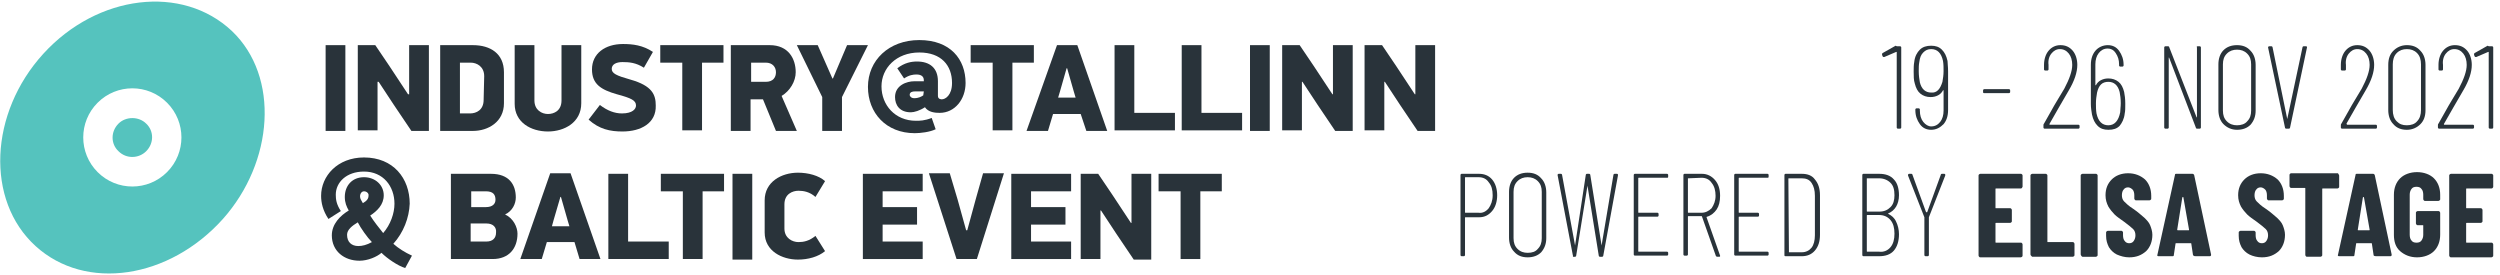 <?xml version="1.0" encoding="utf-8"?>
<!-- Generator: Adobe Illustrator 25.2.1, SVG Export Plug-In . SVG Version: 6.00 Build 0)  -->
<svg version="1.1" id="Layer_1" xmlns="http://www.w3.org/2000/svg" xmlns:xlink="http://www.w3.org/1999/xlink" x="0px" y="0px"
	 viewBox="0 0 443 48.8" style="enable-background:new 0 0 443 48.8;" xml:space="preserve">
<style type="text/css">
	.st0{fill:#29333A;}
	.st1{fill:#55C3BE;}
</style>
<path class="st0" d="M61.2,8v15.2h-3.5V8H61.2z"/>
<path class="st0" d="M66.9,14.4v8.7h-3.5V8h3.1l2.5,3.7l3.3,5h0.2V8H76v15.2h-3.1l-3.1-4.6l-2.7-4.1h-0.2
	C66.9,14.5,66.9,14.4,66.9,14.4z"/>
<path class="st0" d="M83.8,23.2H78V8h5.8c3.1,0,5.5,1.5,5.5,4.8v5.5C89.3,21.6,86.5,23.2,83.8,23.2z M85.8,13.5
	c0-1.7-1.3-2.4-2.4-2.4h-1.9v9h1.8c1.1,0,2.4-0.6,2.4-2.4L85.8,13.5L85.8,13.5z"/>
<path class="st0" d="M97.1,23.3c-3,0-5.9-1.6-5.9-4.9V8h3.5v9.8c0,1.7,1.3,2.4,2.4,2.4s2.4-0.6,2.4-2.4V8h3.5v10.3
	C103,21.7,100,23.3,97.1,23.3z"/>
<path class="st0" d="M110.3,23.3c-2.2,0-4.1-0.4-6-2.1l2-2.6c1.3,1,2.6,1.5,3.9,1.5c1.9,0,2.5-0.8,2.5-1.4c0-0.9-0.8-1.3-3.4-2
	c-2.8-0.8-4.4-1.8-4.4-4.4c0-2.8,2.3-4.5,5.5-4.5c1.7,0,3.5,0.2,5.3,1.4l-1.6,2.8c-1.4-0.9-2.6-1-3.8-1c-1.1,0-1.9,0.4-1.9,1.2
	s0.8,1.2,3.3,1.9c3.9,1.1,4.5,2.7,4.5,4.6C116.3,21.8,113.6,23.3,110.3,23.3z"/>
<path class="st0" d="M124.4,11.1v12h-3.5v-12H117V8h11.2v3.1H124.4z"/>
<path class="st0" d="M136.4,8c3.3,0,4.6,2.4,4.6,4.8c0,1.6-1,3.3-2.5,4.2l2.7,6.2h-3.7l-2.3-5.6H133v5.6h-3.5V8H136.4z M133.1,14.5
	h2.6c1.3,0,1.8-0.8,1.8-1.7s-0.6-1.7-1.8-1.7h-2.6V14.5z"/>
<path class="st0" d="M147.6,13.9l1.1-2.6l1.4-3.3h3.7l-4.6,9.2v6h-3.5v-6L141.2,8h3.7l1.5,3.4l1.1,2.5H147.6z"/>
<path class="st0" d="M162,14.4h1.7v-0.2c0-0.6-0.4-1-1.3-1c-0.6,0-1.3,0.1-2.2,0.7l-1.2-1.8c1.3-1,2.5-1.2,3.5-1.2
	c2.2,0,3.7,1.1,3.7,3.5V17c0,0.6,0.6,0.6,0.7,0.6c0.6,0,1.8-0.7,1.8-2.9c0-3.1-1.9-5.4-5.8-5.4c-4.1,0-6.7,2.8-6.7,6
	c0,3.3,2.4,6.1,6.1,6.1c0.7,0,1.5,0,2.8-0.5l0.7,2c-1,0.5-2.7,0.7-3.7,0.7c-5.1,0-8.3-3.6-8.3-8.2c0-4.7,3.7-8.3,9.1-8.3
	c5.5,0,8.2,3.4,8.2,7.6c0,2.9-1.9,5.3-4.6,5.3c-0.8,0-2-0.1-2.6-1c-0.9,0.6-1.9,0.9-2.5,0.9c-2,0-2.8-1.3-2.8-2.7
	C158.6,15.1,160.7,14.4,162,14.4z M163.7,16.2h-1.6c-0.4,0-0.9,0.1-0.9,0.6c0,0.3,0.3,0.6,0.8,0.6c0.8,0,1.3-0.3,1.6-0.5L163.7,16.2
	L163.7,16.2z"/>
<path class="st0" d="M179.4,11.1v12h-3.5v-12H172V8h11.2v3.1H179.4z"/>
<path class="st0" d="M191.5,20.2h-4.9l-0.9,3h-3.8L187.3,8h3.6l5.3,15.2h-3.7L191.5,20.2z M187.5,17.3h3.1l-0.3-1l-1.2-4.2H189
	l-1.2,4.2L187.5,17.3z"/>
<path class="st0" d="M197.5,23.2V8h3.5v12h7.2v3.1h-10.7V23.2z"/>
<path class="st0" d="M209.4,23.2V8h3.5v12h7.2v3.1h-10.7V23.2z"/>
<path class="st0" d="M225,8v15.2h-3.5V8H225z"/>
<path class="st0" d="M230.7,14.4v8.7h-3.5V8h3.1l2.5,3.7l3.3,5h0.1V8h3.5v15.2h-3.1l-3.1-4.6l-2.7-4.1h-0.1V14.4z"/>
<path class="st0" d="M245.3,14.4v8.7h-3.5V8h3.1l2.5,3.7l3.3,5h0.1V8h3.5v15.2h-3.1l-3.1-4.6l-2.7-4.1h-0.1V14.4z"/>
<path class="st0" d="M69.7,43.2c0.9,0.8,2,1.5,3.3,2.1l-1.2,2.2c-1.3-0.4-3.2-1.7-4.2-2.7c-0.8,0.7-2.4,1.4-3.9,1.4
	c-2.7,0-4.9-1.7-4.9-4.5c0-2,1.5-3.5,3-4.4c-0.4-0.7-0.7-1.4-0.7-2.4c0-2,1.3-3.5,3.4-3.5c2,0,3.5,1.4,3.5,3.2
	c0,1.7-1.2,2.8-2.4,3.6c0.7,1.1,1.5,2.1,2.3,3.1c1.3-1.5,2-3.5,2-5.2c0-3.1-2-5.7-5.4-5.7c-3.1,0-5,1.9-5,4.1c0,0.8,0.1,1.7,0.9,2.9
	l-2.2,1.4c-1-1.5-1.3-2.9-1.3-4.1c0-3.5,2.9-6.8,7.6-6.8c5.2,0,8.1,3.7,8.1,8.2C72.5,38.6,71.5,41.2,69.7,43.2z M63.4,39.4
	c-1,0.6-1.9,1.3-1.9,2.2c0,1.3,0.8,2,2,2c0.7,0,1.5-0.2,2.4-0.7C65.1,42.1,63.9,40.4,63.4,39.4z M64.5,33.9c-0.4,0-0.7,0.4-0.7,0.9
	c0,0.4,0.2,0.7,0.5,1.2c0.7-0.4,1-0.8,1-1.3C65.4,34.3,65,33.9,64.5,33.9z"/>
<path class="st0" d="M87.3,45.9h-7.4V30.8H87c3.2,0,4.4,1.9,4.4,4.2c0,1.1-0.6,2.4-1.9,3c1.5,0.7,2.2,2.3,2.2,3.4
	C91.7,44,90.2,45.9,87.3,45.9z M86.1,33.9h-2.6v2.8h2.6c1.2,0,1.7-0.6,1.7-1.3C87.8,34.5,87.4,33.9,86.1,33.9z M86.2,39.6h-2.8v3.2
	h2.8c1.1,0,1.7-0.6,1.7-1.6C88,40.3,87.4,39.6,86.2,39.6z"/>
<path class="st0" d="M101.8,42.9h-4.9l-0.9,3h-3.8l5.3-15.2h3.6l5.3,15.2h-3.7L101.8,42.9z M97.8,40.1h3.1l-0.3-1l-1.2-4.2h-0.1
	L98.1,39L97.8,40.1z"/>
<path class="st0" d="M107.8,45.9V30.8h3.5v12h7.2v3.1C118.5,45.9,107.8,45.9,107.8,45.9z"/>
<path class="st0" d="M124.5,33.9v12H121v-12h-3.9v-3.1h11.2v3.1H124.5z"/>
<path class="st0" d="M133.3,30.8V46h-3.5V30.8H133.3z"/>
<path class="st0" d="M144.5,34.9c-1-0.9-2.1-1.1-3-1.1c-1.1,0-2.5,0.6-2.5,2.4v4.3c0,1.7,1.4,2.4,2.5,2.4c0.9,0,1.9-0.2,3-1.1
	l1.7,2.7c-1.2,1-3,1.5-4.8,1.5c-2.8,0-5.9-1.5-5.9-4.8v-5.7c0-3.3,3-4.9,5.9-4.9c1.8,0,3.7,0.5,4.8,1.5L144.5,34.9z"/>
<path class="st0" d="M152.9,30.8h10.6v3.1h-7.1v2.8h6.1v3.1h-6.1v3h7.1v3.1h-10.6V30.8z"/>
<path class="st0" d="M171.4,40.8l1.5-5.5l1.3-4.6h3.7l-4.8,15.2h-3.6l-4.9-15.2h3.7l1.4,4.7l1.5,5.4H171.4z"/>
<path class="st0" d="M179.2,30.8h10.6v3.1h-7.1v2.8h6.1v3.1h-6.1v3h7.1v3.1h-10.6V30.8z"/>
<path class="st0" d="M195,37.2v8.7h-3.5V30.8h3.1l2.5,3.7l3.3,5h0.1v-8.7h3.5V46h-3.1l-3.1-4.6l-2.7-4.1H195V37.2z"/>
<path class="st0" d="M212.7,33.9v12h-3.5v-12h-3.9v-3.1h11.2v3.1H212.7z"/>
<g>
	<path class="st1" d="M21,21.9c-1.4,1.4-1.4,3.6,0,4.9c1.4,1.4,3.6,1.3,4.9,0c1.4-1.4,1.4-3.6,0-4.9C24.6,20.6,22.3,20.6,21,21.9z"
		/>
	<path class="st1" d="M41.1,5.5C32.3-2.8,17.3-1,7.7,9.5s-10.3,26-1.4,34.1s23.7,5.8,33.2-4.8C48.5,28.7,49.6,13.6,41.1,5.5z
		 M29.6,30.5c-3.4,3.4-8.9,3.4-12.3,0s-3.4-8.9,0-12.3s8.9-3.4,12.3,0S33,27.1,29.6,30.5z"/>
</g>
<g>
	<path class="st0" d="M264.4,31.8c0.6,0.7,0.9,1.7,0.9,2.8c0,1.1-0.3,2.1-0.9,2.8c-0.6,0.7-1.3,1.1-2.3,1.1h-2.4
		c-0.1,0-0.1,0-0.1,0.1v6.6c0,0.1-0.1,0.2-0.2,0.2H259c-0.1,0-0.2-0.1-0.2-0.2V31c0-0.1,0.1-0.2,0.2-0.2h3.1
		C263,30.8,263.8,31.1,264.4,31.8z M263.8,36.9c0.4-0.6,0.7-1.3,0.7-2.3c0-1-0.2-1.7-0.7-2.3c-0.4-0.6-1-0.9-1.8-0.9h-2.3
		c-0.1,0-0.1,0-0.1,0.1v6.1c0,0.1,0,0.1,0.1,0.1h2.3C262.7,37.8,263.3,37.5,263.8,36.9z"/>
	<path class="st0" d="M268.3,44.6c-0.6-0.6-0.9-1.5-0.9-2.5v-8.1c0-1,0.3-1.9,0.9-2.5c0.6-0.6,1.4-0.9,2.4-0.9c1,0,1.8,0.3,2.4,1
		c0.6,0.6,0.9,1.5,0.9,2.5v8.1c0,1-0.3,1.8-0.9,2.5c-0.6,0.6-1.4,0.9-2.4,0.9S268.9,45.3,268.3,44.6z M272.5,44.1
		c0.5-0.5,0.7-1.1,0.7-1.9V34c0-0.8-0.2-1.4-0.7-1.9c-0.5-0.5-1.1-0.7-1.8-0.7c-0.7,0-1.3,0.2-1.8,0.7c-0.5,0.5-0.7,1.1-0.7,1.9v8.2
		c0,0.8,0.2,1.4,0.7,1.9s1.1,0.7,1.8,0.7C271.5,44.8,272.1,44.6,272.5,44.1z"/>
	<path class="st0" d="M278.7,45.2L276,31v0c0-0.1,0.1-0.2,0.2-0.2h0.4c0.1,0,0.2,0.1,0.2,0.2l2.3,12.5c0,0,0,0,0,0c0,0,0,0,0,0
		l1.9-12.5c0-0.1,0.1-0.2,0.2-0.2h0.4c0.1,0,0.2,0.1,0.2,0.2l2,12.5c0,0,0,0,0,0s0,0,0,0l2.1-12.5c0-0.1,0.1-0.2,0.2-0.2h0.4
		c0.1,0,0.1,0,0.2,0.1c0,0,0,0.1,0,0.2l-2.6,14.2c0,0.1-0.1,0.2-0.2,0.2h-0.4c-0.1,0-0.2-0.1-0.2-0.2l-2-12.4c0,0,0,0,0,0s0,0,0,0
		l-2,12.4c0,0.1-0.1,0.2-0.2,0.2h-0.4C278.8,45.4,278.7,45.3,278.7,45.2z"/>
	<path class="st0" d="M295.4,31.5h-5c-0.1,0-0.1,0-0.1,0.1v6c0,0.1,0,0.1,0.1,0.1h3.3c0.1,0,0.2,0.1,0.2,0.2v0.3
		c0,0.1-0.1,0.2-0.2,0.2h-3.3c-0.1,0-0.1,0-0.1,0.1v6c0,0.1,0,0.1,0.1,0.1h5c0.1,0,0.2,0.1,0.2,0.2v0.3c0,0.1-0.1,0.2-0.2,0.2h-5.7
		c-0.1,0-0.2-0.1-0.2-0.2V31c0-0.1,0.1-0.2,0.2-0.2h5.7c0.1,0,0.2,0.1,0.2,0.2v0.3C295.6,31.5,295.5,31.5,295.4,31.5z"/>
	<path class="st0" d="M304,45.2l-2.4-6.8c0,0,0-0.1-0.1-0.1h-2.3c-0.1,0-0.1,0-0.1,0.1v6.7c0,0.1-0.1,0.2-0.2,0.2h-0.4
		c-0.1,0-0.2-0.1-0.2-0.2V31c0-0.1,0.1-0.2,0.2-0.2h3.1c0.9,0,1.7,0.4,2.3,1.1c0.6,0.7,0.9,1.6,0.9,2.8c0,1-0.2,1.8-0.6,2.4
		s-1,1.1-1.7,1.3c-0.1,0-0.1,0.1-0.1,0.1l2.4,6.8l0,0.1c0,0.1-0.1,0.1-0.2,0.1h-0.4C304.1,45.4,304,45.3,304,45.2z M299.1,31.6v6
		c0,0.1,0,0.1,0.1,0.1h2.3c0.7,0,1.3-0.3,1.8-0.8c0.4-0.6,0.7-1.3,0.7-2.2c0-0.9-0.2-1.7-0.7-2.3c-0.4-0.6-1-0.9-1.8-0.9L299.1,31.6
		C299.1,31.5,299.1,31.6,299.1,31.6z"/>
	<path class="st0" d="M313.2,31.5h-5c-0.1,0-0.1,0-0.1,0.1v6c0,0.1,0,0.1,0.1,0.1h3.3c0.1,0,0.2,0.1,0.2,0.2v0.3
		c0,0.1-0.1,0.2-0.2,0.2h-3.3c-0.1,0-0.1,0-0.1,0.1v6c0,0.1,0,0.1,0.1,0.1h5c0.1,0,0.2,0.1,0.2,0.2v0.3c0,0.1-0.1,0.2-0.2,0.2h-5.7
		c-0.1,0-0.2-0.1-0.2-0.2V31c0-0.1,0.1-0.2,0.2-0.2h5.7c0.1,0,0.2,0.1,0.2,0.2v0.3C313.4,31.5,313.3,31.5,313.2,31.5z"/>
	<path class="st0" d="M316.2,45.2V31c0-0.1,0.1-0.2,0.2-0.2h2.9c1,0,1.8,0.3,2.3,1c0.6,0.7,0.9,1.6,0.9,2.8v7c0,1.2-0.3,2.1-0.9,2.8
		c-0.6,0.7-1.4,1-2.3,1h-2.9C316.2,45.4,316.2,45.3,316.2,45.2z M317,44.7h2.3c0.7,0,1.3-0.3,1.7-0.8c0.4-0.5,0.6-1.3,0.6-2.2v-7
		c0-1-0.2-1.7-0.6-2.3s-1-0.8-1.7-0.8H317c-0.1,0-0.1,0-0.1,0.1L317,44.7C317,44.6,317,44.7,317,44.7z"/>
	<path class="st0" d="M334.6,37.9c0.6,0.3,1.1,0.7,1.4,1.4c0.3,0.6,0.5,1.4,0.5,2.2c0,1.2-0.3,2.2-0.9,2.9c-0.6,0.7-1.5,1-2.6,1
		h-2.8c-0.1,0-0.2-0.1-0.2-0.2V31c0-0.1,0.1-0.2,0.2-0.2h2.8c1.1,0,2,0.3,2.6,1c0.6,0.6,0.9,1.6,0.9,2.8c0,0.8-0.2,1.5-0.5,2
		c-0.3,0.5-0.8,1-1.4,1.2C334.6,37.8,334.6,37.9,334.6,37.9z M330.8,31.6v5.8c0,0.1,0,0.1,0.1,0.1h2.1c0.9,0,1.5-0.3,2-0.8
		c0.5-0.5,0.7-1.2,0.7-2.1c0-1-0.2-1.7-0.7-2.2c-0.5-0.5-1.2-0.8-2-0.8L330.8,31.6C330.8,31.5,330.8,31.6,330.8,31.6z M335,43.8
		c0.5-0.6,0.7-1.4,0.7-2.4s-0.2-1.8-0.7-2.4c-0.5-0.6-1.2-0.9-2-0.9h-2.1c-0.1,0-0.1,0-0.1,0.1v6.3c0,0.1,0,0.1,0.1,0.1h2.1
		C333.8,44.7,334.5,44.4,335,43.8z"/>
	<path class="st0" d="M341,45.2v-6.6c0-0.1,0-0.1,0-0.1l-2.9-7.4l0-0.1c0-0.1,0.1-0.2,0.2-0.2h0.4c0.1,0,0.2,0.1,0.2,0.2l2.4,6.6
		c0,0,0,0,0.1,0c0,0,0,0,0.1,0l2.4-6.6c0-0.1,0.1-0.2,0.2-0.2h0.4c0.1,0,0.1,0,0.2,0.1c0,0,0,0.1,0,0.2l-2.9,7.4c0,0,0,0,0,0.1v6.6
		c0,0.1-0.1,0.2-0.2,0.2h-0.4C341.1,45.4,341,45.3,341,45.2z"/>
	<path class="st0" d="M358.3,33.3c0,0-0.1,0.1-0.2,0.1h-4.4c-0.1,0-0.1,0-0.1,0.1v3.3c0,0.1,0,0.1,0.1,0.1h2.5c0.1,0,0.1,0,0.2,0.1
		c0,0,0.1,0.1,0.1,0.2v2c0,0.1,0,0.1-0.1,0.2c0,0-0.1,0.1-0.2,0.1h-2.5c-0.1,0-0.1,0-0.1,0.1v3.3c0,0.1,0,0.1,0.1,0.1h4.4
		c0.1,0,0.1,0,0.2,0.1c0,0,0.1,0.1,0.1,0.2v2c0,0.1,0,0.1-0.1,0.2c0,0-0.1,0.1-0.2,0.1h-7.2c-0.1,0-0.1,0-0.2-0.1
		c0,0-0.1-0.1-0.1-0.2V31.1c0-0.1,0-0.1,0.1-0.2c0,0,0.1-0.1,0.2-0.1h7.2c0.1,0,0.1,0,0.2,0.1s0.1,0.1,0.1,0.2v2
		C358.4,33.1,358.3,33.2,358.3,33.3z"/>
	<path class="st0" d="M359.9,45.3c0,0-0.1-0.1-0.1-0.2V31.1c0-0.1,0-0.1,0.1-0.2c0,0,0.1-0.1,0.2-0.1h2.4c0.1,0,0.1,0,0.2,0.1
		s0.1,0.1,0.1,0.2v11.7c0,0.1,0,0.1,0.1,0.1h4.4c0.1,0,0.1,0,0.2,0.1c0,0,0.1,0.1,0.1,0.2v2c0,0.1,0,0.1-0.1,0.2
		c0,0-0.1,0.1-0.2,0.1h-7.2C360,45.4,360,45.4,359.9,45.3z"/>
	<path class="st0" d="M368.8,45.3c0,0-0.1-0.1-0.1-0.2V31.1c0-0.1,0-0.1,0.1-0.2c0,0,0.1-0.1,0.2-0.1h2.4c0.1,0,0.1,0,0.2,0.1
		s0.1,0.1,0.1,0.2v14.1c0,0.1,0,0.1-0.1,0.2c0,0-0.1,0.1-0.2,0.1H369C368.9,45.4,368.8,45.4,368.8,45.3z"/>
	<path class="st0" d="M375.1,45.1c-0.6-0.3-1.1-0.8-1.4-1.3c-0.3-0.6-0.5-1.2-0.5-2v-0.6c0-0.1,0-0.1,0.1-0.2c0,0,0.1-0.1,0.2-0.1
		h2.4c0.1,0,0.1,0,0.2,0.1s0.1,0.1,0.1,0.2v0.5c0,0.4,0.1,0.8,0.3,1c0.2,0.3,0.5,0.4,0.8,0.4s0.6-0.1,0.8-0.4c0.2-0.3,0.3-0.6,0.3-1
		c0-0.4-0.1-0.8-0.4-1.1c-0.3-0.3-0.8-0.7-1.6-1.3c-0.7-0.5-1.3-0.9-1.7-1.3c-0.4-0.4-0.8-0.9-1.1-1.4c-0.3-0.6-0.5-1.2-0.5-2
		c0-1.2,0.4-2.1,1.1-2.8c0.7-0.7,1.7-1.1,2.9-1.1c1.2,0,2.2,0.4,3,1.1c0.7,0.7,1.1,1.7,1.1,2.9v0.5c0,0.1,0,0.1-0.1,0.2
		c0,0-0.1,0.1-0.2,0.1h-2.4c-0.1,0-0.1,0-0.2-0.1c0,0-0.1-0.1-0.1-0.2v-0.6c0-0.4-0.1-0.8-0.3-1s-0.5-0.4-0.8-0.4
		c-0.3,0-0.6,0.1-0.8,0.4c-0.2,0.2-0.3,0.6-0.3,1c0,0.4,0.1,0.8,0.4,1.1c0.3,0.3,0.8,0.8,1.6,1.3c0.9,0.6,1.5,1.2,2,1.6
		c0.4,0.4,0.8,0.8,1,1.3c0.2,0.5,0.4,1.1,0.4,1.7c0,1.2-0.4,2.2-1.1,2.9c-0.8,0.7-1.7,1.1-3,1.1C376.5,45.6,375.8,45.4,375.1,45.1z"
		/>
	<path class="st0" d="M388.6,45.2l-0.3-2c0-0.1,0-0.1-0.1-0.1h-2.6c-0.1,0-0.1,0-0.1,0.1l-0.3,2c0,0.2-0.1,0.2-0.3,0.2h-2.4
		c-0.2,0-0.3-0.1-0.2-0.3l3.1-14.1c0-0.2,0.1-0.2,0.3-0.2h2.8c0.2,0,0.2,0.1,0.3,0.2l3,14.1l0,0.1c0,0.1-0.1,0.2-0.2,0.2h-2.5
		C388.7,45.4,388.7,45.3,388.6,45.2z M385.9,40.8h1.9c0.1,0,0.1,0,0.1-0.1l-1-5.7c0,0,0-0.1-0.1-0.1c0,0,0,0-0.1,0.1l-0.9,5.7
		C385.8,40.8,385.9,40.8,385.9,40.8z"/>
	<path class="st0" d="M398.6,45.1c-0.6-0.3-1.1-0.8-1.4-1.3c-0.3-0.6-0.5-1.2-0.5-2v-0.6c0-0.1,0-0.1,0.1-0.2c0,0,0.1-0.1,0.2-0.1
		h2.4c0.1,0,0.1,0,0.2,0.1s0.1,0.1,0.1,0.2v0.5c0,0.4,0.1,0.8,0.3,1c0.2,0.3,0.5,0.4,0.8,0.4s0.6-0.1,0.8-0.4c0.2-0.3,0.3-0.6,0.3-1
		c0-0.4-0.1-0.8-0.4-1.1c-0.3-0.3-0.8-0.7-1.6-1.3c-0.7-0.5-1.3-0.9-1.7-1.3c-0.4-0.4-0.8-0.9-1.1-1.4c-0.3-0.6-0.5-1.2-0.5-2
		c0-1.2,0.4-2.1,1.1-2.8c0.7-0.7,1.7-1.1,2.9-1.1c1.2,0,2.2,0.4,3,1.1c0.7,0.7,1.1,1.7,1.1,2.9v0.5c0,0.1,0,0.1-0.1,0.2
		c0,0-0.1,0.1-0.2,0.1h-2.4c-0.1,0-0.1,0-0.2-0.1c0,0-0.1-0.1-0.1-0.2v-0.6c0-0.4-0.1-0.8-0.3-1s-0.5-0.4-0.8-0.4
		c-0.3,0-0.6,0.1-0.8,0.4c-0.2,0.2-0.3,0.6-0.3,1c0,0.4,0.1,0.8,0.4,1.1c0.3,0.3,0.8,0.8,1.6,1.3c0.9,0.6,1.5,1.2,2,1.6
		c0.4,0.4,0.8,0.8,1,1.3c0.2,0.5,0.4,1.1,0.4,1.7c0,1.2-0.4,2.2-1.1,2.9c-0.8,0.7-1.7,1.1-3,1.1C400,45.6,399.2,45.4,398.6,45.1z"/>
	<path class="st0" d="M414.4,30.9c0,0,0.1,0.1,0.1,0.2v2c0,0.1,0,0.1-0.1,0.2c0,0-0.1,0.1-0.2,0.1h-2.6c-0.1,0-0.1,0-0.1,0.1v11.7
		c0,0.1,0,0.1-0.1,0.2c0,0-0.1,0.1-0.2,0.1h-2.4c-0.1,0-0.1,0-0.2-0.1c0,0-0.1-0.1-0.1-0.2V33.4c0-0.1,0-0.1-0.1-0.1H406
		c-0.1,0-0.1,0-0.2-0.1c0,0-0.1-0.1-0.1-0.2v-2c0-0.1,0-0.1,0.1-0.2s0.1-0.1,0.2-0.1h8.3C414.3,30.8,414.4,30.8,414.4,30.9z"/>
	<path class="st0" d="M420.6,45.2l-0.3-2c0-0.1,0-0.1-0.1-0.1h-2.6c-0.1,0-0.1,0-0.1,0.1l-0.3,2c0,0.2-0.1,0.2-0.3,0.2h-2.4
		c-0.2,0-0.3-0.1-0.2-0.3l3.1-14.1c0-0.2,0.1-0.2,0.3-0.2h2.8c0.2,0,0.2,0.1,0.3,0.2l3,14.1l0,0.1c0,0.1-0.1,0.2-0.2,0.2h-2.5
		C420.7,45.4,420.6,45.3,420.6,45.2z M417.9,40.8h1.9c0.1,0,0.1,0,0.1-0.1l-1-5.7c0,0,0-0.1-0.1-0.1c0,0,0,0-0.1,0.1l-0.9,5.7
		C417.8,40.8,417.8,40.8,417.9,40.8z"/>
	<path class="st0" d="M425.3,44.5c-0.8-0.7-1.1-1.7-1.1-2.9v-7.1c0-1.2,0.4-2.2,1.1-2.9s1.8-1.1,3-1.1s2.3,0.4,3,1.1
		s1.1,1.7,1.1,2.9v0.8c0,0.1,0,0.1-0.1,0.2c0,0-0.1,0.1-0.2,0.1h-2.4c-0.1,0-0.1,0-0.2-0.1c0,0-0.1-0.1-0.1-0.2v-0.8
		c0-0.4-0.1-0.8-0.3-1c-0.2-0.3-0.5-0.4-0.9-0.4c-0.4,0-0.7,0.1-0.9,0.4c-0.2,0.3-0.3,0.6-0.3,1v7.1c0,0.4,0.1,0.8,0.3,1
		c0.2,0.3,0.5,0.4,0.9,0.4c0.4,0,0.7-0.1,0.9-0.4c0.2-0.3,0.3-0.6,0.3-1V40c0-0.1,0-0.1-0.1-0.1h-0.9c-0.1,0-0.1,0-0.2-0.1
		c0,0-0.1-0.1-0.1-0.2v-1.9c0-0.1,0-0.1,0.1-0.2c0,0,0.1-0.1,0.2-0.1h3.7c0.1,0,0.1,0,0.2,0.1c0,0,0.1,0.1,0.1,0.2v3.9
		c0,1.2-0.4,2.2-1.1,2.9s-1.8,1.1-3,1.1S426.1,45.2,425.3,44.5z"/>
	<path class="st0" d="M441.7,33.3c0,0-0.1,0.1-0.2,0.1h-4.4c-0.1,0-0.1,0-0.1,0.1v3.3c0,0.1,0,0.1,0.1,0.1h2.5c0.1,0,0.1,0,0.2,0.1
		c0,0,0.1,0.1,0.1,0.2v2c0,0.1,0,0.1-0.1,0.2c0,0-0.1,0.1-0.2,0.1h-2.5c-0.1,0-0.1,0-0.1,0.1v3.3c0,0.1,0,0.1,0.1,0.1h4.4
		c0.1,0,0.1,0,0.2,0.1c0,0,0.1,0.1,0.1,0.2v2c0,0.1,0,0.1-0.1,0.2c0,0-0.1,0.1-0.2,0.1h-7.2c-0.1,0-0.1,0-0.2-0.1
		c0,0-0.1-0.1-0.1-0.2V31.1c0-0.1,0-0.1,0.1-0.2c0,0,0.1-0.1,0.2-0.1h7.2c0.1,0,0.1,0,0.2,0.1s0.1,0.1,0.1,0.2v2
		C441.8,33.1,441.8,33.2,441.7,33.3z"/>
</g>
<g>
	<path class="st0" d="M336.2,8.2h0.5c0.1,0,0.2,0.1,0.2,0.2v14.2c0,0.1-0.1,0.2-0.2,0.2h-0.4c-0.1,0-0.2-0.1-0.2-0.2V9.3
		c0,0,0,0,0-0.1c0,0,0,0-0.1,0l-2.1,0.9c0,0-0.1,0-0.1,0s-0.1,0-0.1,0c0,0,0-0.1-0.1-0.1l-0.1-0.3c0,0,0,0,0-0.1
		c0-0.1,0-0.1,0.1-0.2l2.3-1.3C336.1,8.2,336.1,8.2,336.2,8.2z"/>
	<path class="st0" d="M345.2,12.6v6.9c0,1.1-0.3,1.9-0.8,2.5c-0.6,0.6-1.3,1-2.2,1c-0.8,0-1.5-0.3-2-1s-0.8-1.5-0.8-2.5v-0.1
		c0-0.1,0.1-0.2,0.2-0.2h0.4c0.1,0,0.2,0.1,0.2,0.2v0.2c0,0.8,0.2,1.5,0.6,2s0.9,0.8,1.4,0.8c0.7,0,1.2-0.3,1.6-0.8s0.6-1.2,0.6-2
		v-3.5c0,0,0-0.1,0-0.1c0,0,0,0-0.1,0c-0.2,0.4-0.5,0.7-0.9,0.9c-0.4,0.2-0.8,0.3-1.3,0.3c-0.7,0-1.3-0.2-1.8-0.6s-0.8-1-1-1.8
		c-0.2-0.6-0.2-1.3-0.2-2.1c0-0.6,0-1.2,0.1-1.7c0.1-1,0.5-1.7,1-2.2c0.5-0.5,1.2-0.7,2-0.7c0.8,0,1.4,0.2,1.9,0.7
		c0.5,0.5,0.8,1.1,1,2C345.1,11.2,345.2,11.8,345.2,12.6z M344.2,14.5c0.1-0.6,0.2-1.2,0.2-1.9c0-0.6,0-1.2-0.1-1.8
		c-0.3-1.4-1-2.1-2.1-2.1c-0.6,0-1,0.2-1.4,0.6s-0.6,0.9-0.7,1.7c-0.1,0.5-0.1,1-0.1,1.6c0,0.8,0.1,1.4,0.2,2c0.3,1.2,1,1.8,2,1.8
		C343.2,16.5,343.8,15.8,344.2,14.5z"/>
	<path class="st0" d="M351.4,16.3V16c0-0.1,0.1-0.2,0.2-0.2h4.4c0.1,0,0.2,0.1,0.2,0.2v0.3c0,0.1-0.1,0.2-0.2,0.2h-4.4
		C351.5,16.5,351.4,16.5,351.4,16.3z"/>
	<path class="st0" d="M363.2,22.1h5.1c0.1,0,0.2,0.1,0.2,0.2v0.3c0,0.1-0.1,0.2-0.2,0.2h-6c-0.1,0-0.2-0.1-0.2-0.2v-0.4
		c0-0.1,0-0.2,0.1-0.3l1.3-2.3c0.3-0.6,0.7-1.2,1.1-1.9c0.4-0.7,0.8-1.3,1.2-2c0.9-1.7,1.4-3.1,1.4-4.2c0-0.8-0.2-1.5-0.6-2
		c-0.4-0.5-0.9-0.8-1.6-0.8c-0.6,0-1.1,0.3-1.5,0.8c-0.4,0.5-0.6,1.2-0.5,2v0.8c0,0.1-0.1,0.2-0.2,0.2h-0.4c-0.1,0-0.2-0.1-0.2-0.2
		v-0.8c0-1,0.3-1.9,0.8-2.5c0.5-0.6,1.2-1,2.1-1c0.9,0,1.6,0.3,2.2,1c0.5,0.6,0.8,1.5,0.8,2.5c0,1.3-0.5,2.8-1.5,4.5l-1.8,3.1
		l-1.6,2.8C363.1,22,363.2,22.1,363.2,22.1z"/>
	<path class="st0" d="M376.6,18.4c0,0.7,0,1.3-0.1,1.7c-0.1,1-0.5,1.7-0.9,2.2c-0.5,0.5-1.1,0.7-2,0.7c-0.8,0-1.4-0.2-1.9-0.7
		c-0.5-0.5-0.8-1.1-1-2c-0.1-0.6-0.2-1.2-0.2-1.9v-6.9c0-1.1,0.3-1.9,0.8-2.5s1.3-1,2.2-1c0.8,0,1.5,0.3,2,1s0.8,1.5,0.8,2.5v0.1
		c0,0.1-0.1,0.2-0.2,0.2h-0.4c-0.1,0-0.2-0.1-0.2-0.2v-0.2c0-0.8-0.2-1.4-0.6-2s-0.9-0.8-1.4-0.8c-0.7,0-1.2,0.3-1.6,0.8
		c-0.4,0.5-0.6,1.2-0.6,2V15c0,0,0,0.1,0,0.1c0,0,0,0,0.1,0c0.2-0.4,0.5-0.7,0.9-0.9c0.4-0.2,0.8-0.3,1.3-0.3c0.7,0,1.3,0.2,1.8,0.6
		s0.8,1,1,1.8C376.5,16.8,376.6,17.5,376.6,18.4z M375.8,18.3c0-0.8-0.1-1.5-0.2-2c-0.3-1.2-1-1.8-2-1.8c-1.1,0-1.7,0.6-2,1.9
		c-0.1,0.6-0.2,1.2-0.2,1.9c0,0.6,0,1.2,0.1,1.8c0.3,1.4,1,2.1,2.1,2.1c1.1,0,1.8-0.8,2.1-2.3C375.7,19.4,375.8,18.9,375.8,18.3z"/>
	<path class="st0" d="M389.4,8.2h0.4c0.1,0,0.2,0.1,0.2,0.2v14.2c0,0.1-0.1,0.2-0.2,0.2h-0.5c-0.1,0-0.2-0.1-0.2-0.2l-4.7-12.3
		c0,0,0-0.1-0.1-0.1c0,0,0,0,0,0.1v12.3c0,0.1-0.1,0.2-0.2,0.2h-0.4c-0.1,0-0.2-0.1-0.2-0.2V8.4c0-0.1,0.1-0.2,0.2-0.2h0.5
		c0.1,0,0.2,0.1,0.2,0.2l4.8,12.3c0,0,0,0.1,0.1,0.1c0,0,0,0,0-0.1V8.4C389.2,8.3,389.3,8.2,389.4,8.2z"/>
	<path class="st0" d="M394,22c-0.6-0.6-0.9-1.5-0.9-2.5v-8.1c0-1,0.3-1.9,0.9-2.5c0.6-0.6,1.4-0.9,2.4-0.9c1,0,1.8,0.3,2.4,1
		c0.6,0.6,0.9,1.5,0.9,2.5v8.1c0,1-0.3,1.8-0.9,2.5c-0.6,0.6-1.4,0.9-2.4,0.9S394.6,22.6,394,22z M398.2,21.5
		c0.5-0.5,0.7-1.1,0.7-1.9v-8.2c0-0.8-0.2-1.4-0.7-1.9c-0.5-0.5-1.1-0.7-1.8-0.7c-0.7,0-1.3,0.2-1.8,0.7c-0.5,0.5-0.7,1.1-0.7,1.9
		v8.2c0,0.8,0.2,1.4,0.7,1.9s1.1,0.7,1.8,0.7C397.1,22.2,397.8,22,398.2,21.5z"/>
	<path class="st0" d="M404.9,22.6l-3-14.2v0c0-0.1,0.1-0.2,0.2-0.2h0.4c0.1,0,0.2,0.1,0.2,0.2l2.6,12.7c0,0,0,0.1,0,0.1s0,0,0-0.1
		L408,8.4c0-0.1,0.1-0.2,0.2-0.2h0.4c0.2,0,0.2,0.1,0.2,0.2l-3,14.2c0,0.1-0.1,0.2-0.2,0.2h-0.5C405,22.8,404.9,22.7,404.9,22.6z"/>
	<path class="st0" d="M415.9,22.1h5.1c0.1,0,0.2,0.1,0.2,0.2v0.3c0,0.1-0.1,0.2-0.2,0.2h-6c-0.1,0-0.2-0.1-0.2-0.2v-0.4
		c0-0.1,0-0.2,0.1-0.3l1.3-2.3c0.3-0.6,0.7-1.2,1.1-1.9c0.4-0.7,0.8-1.3,1.2-2c0.9-1.7,1.4-3.1,1.4-4.2c0-0.8-0.2-1.5-0.6-2
		c-0.4-0.5-0.9-0.8-1.6-0.8c-0.6,0-1.1,0.3-1.5,0.8c-0.4,0.5-0.6,1.2-0.5,2v0.8c0,0.1-0.1,0.2-0.2,0.2H415c-0.1,0-0.2-0.1-0.2-0.2
		v-0.8c0-1,0.3-1.9,0.8-2.5c0.5-0.6,1.2-1,2.1-1c0.9,0,1.6,0.3,2.2,1c0.5,0.6,0.8,1.5,0.8,2.5c0,1.3-0.5,2.8-1.5,4.5l-1.8,3.1
		l-1.6,2.8C415.8,22,415.9,22.1,415.9,22.1z"/>
	<path class="st0" d="M424.1,22c-0.6-0.6-0.9-1.5-0.9-2.5v-8c0-1.1,0.3-1.9,0.9-2.5c0.6-0.6,1.4-1,2.4-1s1.8,0.3,2.4,1
		c0.6,0.6,0.9,1.5,0.9,2.5v8c0,1.1-0.3,1.9-0.9,2.5c-0.6,0.6-1.4,1-2.4,1S424.7,22.7,424.1,22z M428.3,21.5c0.5-0.5,0.7-1.2,0.7-2
		v-8.1c0-0.8-0.2-1.5-0.7-2s-1.1-0.7-1.8-0.7c-0.7,0-1.3,0.2-1.8,0.7c-0.5,0.5-0.7,1.2-0.7,2v8.1c0,0.8,0.2,1.5,0.7,2
		c0.5,0.5,1,0.7,1.8,0.7C427.2,22.2,427.9,22,428.3,21.5z"/>
	<path class="st0" d="M433.1,22.1h5.1c0.1,0,0.2,0.1,0.2,0.2v0.3c0,0.1-0.1,0.2-0.2,0.2h-6c-0.1,0-0.2-0.1-0.2-0.2v-0.4
		c0-0.1,0-0.2,0.1-0.3l1.3-2.3c0.3-0.6,0.7-1.2,1.1-1.9c0.4-0.7,0.8-1.3,1.2-2c0.9-1.7,1.4-3.1,1.4-4.2c0-0.8-0.2-1.5-0.6-2
		c-0.4-0.5-0.9-0.8-1.6-0.8c-0.6,0-1.1,0.3-1.5,0.8c-0.4,0.5-0.6,1.2-0.5,2v0.8c0,0.1-0.1,0.2-0.2,0.2h-0.4c-0.1,0-0.2-0.1-0.2-0.2
		v-0.8c0-1,0.3-1.9,0.8-2.5c0.5-0.6,1.2-1,2.1-1c0.9,0,1.6,0.3,2.2,1c0.5,0.6,0.8,1.5,0.8,2.5c0,1.3-0.5,2.8-1.5,4.5l-1.8,3.1
		l-1.6,2.8C433,22,433.1,22.1,433.1,22.1z"/>
	<path class="st0" d="M441.1,8.2h0.5c0.1,0,0.2,0.1,0.2,0.2v14.2c0,0.1-0.1,0.2-0.2,0.2h-0.4c-0.1,0-0.2-0.1-0.2-0.2V9.3
		c0,0,0,0,0-0.1c0,0,0,0-0.1,0l-2.1,0.9c0,0-0.1,0-0.1,0s-0.1,0-0.1,0c0,0,0-0.1-0.1-0.1l-0.1-0.3c0,0,0,0,0-0.1
		c0-0.1,0-0.1,0.1-0.2l2.3-1.3C441,8.2,441,8.2,441.1,8.2z"/>
</g>
</svg>
